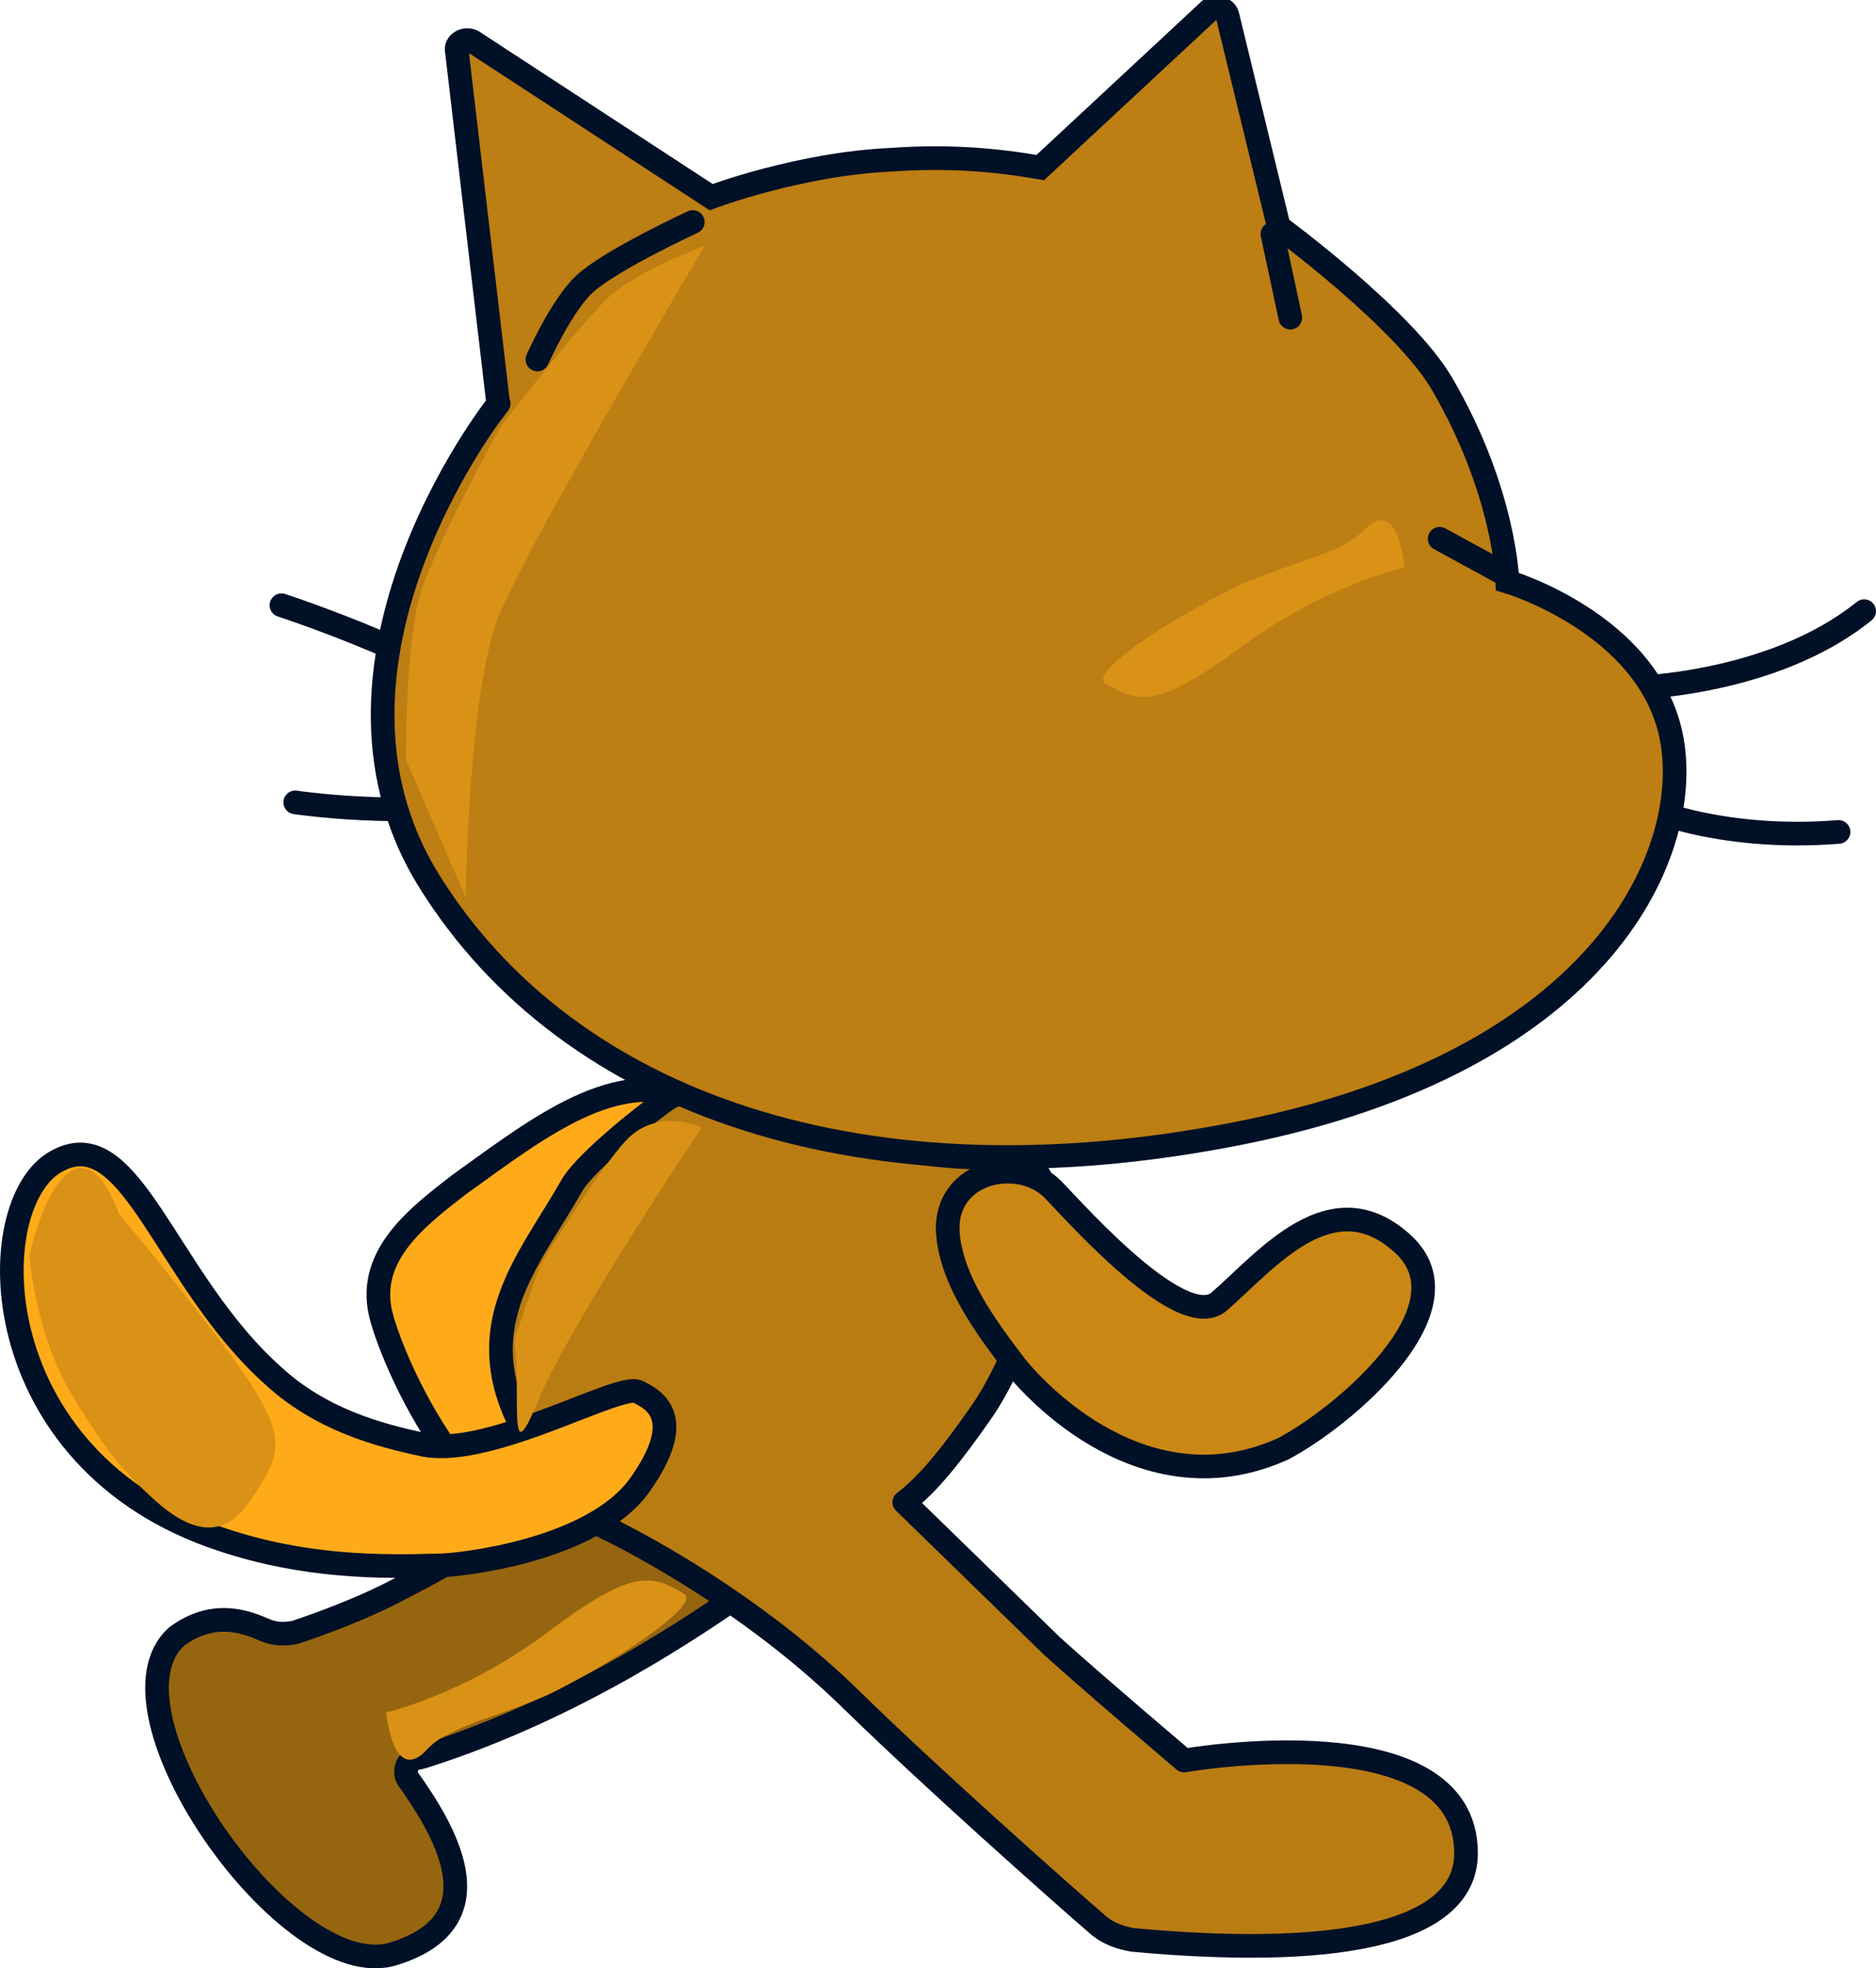 <svg version="1.1" xmlns="http://www.w3.org/2000/svg" xmlns:xlink="http://www.w3.org/1999/xlink" width="95.179" height="99.841" viewBox="0,0,95.179,99.841"><g transform="translate(-192.321,-130.501)"><g data-paper-data="{&quot;isPaintingLayer&quot;:true}" stroke="#001026" stroke-miterlimit="10" stroke-dasharray="" stroke-dashoffset="0" style="mix-blend-mode: normal"><path d="M222.2,198.4c2.2,2.8 5.6,6.3 1.3,9.2c-5.9,3.3 -10.8,-6.7 -11.8,-10.2c-0.9,-3.1 1.7,-5.1 3.9,-6.8c4.3,-3.1 7.9,-5.9 11.9,-4.4c5,1.8 1.4,5.8 -1.1,7.6c-1.5,1.1 -3,2.3 -4.1,3c-0.3,0.5 -0.4,1.1 -0.1,1.6z" fill="#ffab19" fill-rule="evenodd" stroke-width="1.2" stroke-linecap="round" stroke-linejoin="round"/><path d="M206.6,161.2c0,0 8.6,2.8 12.1,5.9" fill="none" fill-rule="evenodd" stroke-width="1.2" stroke-linecap="round" stroke-linejoin="round"/><path d="M219,170.6c-4.3,1.7 -11.7,0.6 -11.7,0.6" fill="none" fill-rule="evenodd" stroke-width="1.2" stroke-linecap="round" stroke-linejoin="round"/><path d="M285.6,172.7c-6.3,0.5 -10.2,-1.4 -10.2,-1.4" fill="none" fill-rule="evenodd" stroke-width="1.2" stroke-linecap="round" stroke-linejoin="round"/><path d="M286.9,161.5c-4.7,3.8 -11.9,3.9 -11.9,3.9" fill="none" fill-rule="evenodd" stroke-width="1.2" stroke-linecap="round" stroke-linejoin="round"/><path d="M229.7,211.5c-1.8,1.2 -8,5.6 -15.9,8.1l-0.4,0.1c-0.4,0.1 -0.6,0.6 -0.4,1c1.7,2.4 4.8,7.2 -0.7,8.9c-5.3,1.7 -15.2,-12.4 -11,-16.1c1.9,-1.4 3.6,-0.7 4.5,-0.3c0.5,0.2 1,0.2 1.5,0.1c1.2,-0.4 3.4,-1.2 5.1,-2.1c4.3,-2.2 5.3,-3.1 7.3,-4.6c2,-1.5 6.6,-5.2 10.3,-2c3.2,2.7 1.4,5.7 -0.3,6.9z" fill="#96650f" fill-rule="evenodd" stroke-width="1.2" stroke-linecap="round" stroke-linejoin="round"/><path d="M245.7,214c2.1,1.9 6.7,5.8 6.7,5.8c0,0 14.3,-2.5 14.3,4.7c0,4.3 -7.2,5.3 -16.9,4.4c-0.6,-0.1 -1.2,-0.3 -1.7,-0.7c-2.2,-1.9 -8.5,-7.5 -12.5,-11.4c-5.9,-5.8 -12.922,-8.994 -12.922,-8.994c-8.5,-8.3 -4.025,-12.406 -1.325,-17.206c0.8,-1.313 4.186,-3.942 4.906,-4.398c1.529,-0.968 5.162,1.482 9.242,2.298c3.4,0.5 5.4,0.8 7.6,0.7c3.3,-0.1 2.7,4.7 1.8,7.2c0,0 -1.4,3.7 -2.7,5.6c-1.6,2.3 -2.8,3.8 -4,4.7z" fill="#b97c13" fill-rule="evenodd" stroke-width="1.2" stroke-linecap="round" stroke-linejoin="round"/><path d="M253.7,131c0.3,-0.2 0.8,-0.1 0.9,0.3l2.6,10.7c0,0 6.4,4.7 8.3,8c3.2,5.5 3.3,10 3.3,10c0,0 7.1,2.1 8.3,7.8c1.2,5.7 -3.2,16.5 -22,20.2c-18.8,3.7 -33.9,-1.4 -41,-12.8c-7.1,-11.4 4.1,-25 3.5,-24.2l-2.1,-17.9c-0.1,-0.4 0.4,-0.7 0.8,-0.5l12.1,7.9c0,0 4.5,-1.7 9.2,-1.9c2.8,-0.2 5.2,0 7.5,0.4z" fill="#bd7e13" fill-rule="evenodd" stroke-width="1.2" stroke-linecap="butt" stroke-linejoin="miter"/><path d="M224.7,201.1c0.8,0.4 2.5,1.3 0.1,4.7c-2.4,3.4 -9.3,4.1 -10.1,4.1c-3.1,0.1 -6.9,0.1 -11.1,-1.3c-12.2,-4 -12.3,-17.1 -8.4,-19.2c3.8,-2.1 5.5,6 11,10.9c2.4,2.2 5.3,3 7.7,3.5c3.4,0.6 9.9,-3.2 10.8,-2.7z" fill="#ffab19" fill-rule="evenodd" stroke-width="1.2" stroke-linecap="round" stroke-linejoin="round"/><path d="M245.6,190.7c0.5,0.4 6.6,7.6 8.6,5.8c2.4,-2.1 5.7,-6.2 9.3,-2.9c3.6,3.3 -3.2,8.9 -6.1,10.4c-6.9,3.1 -12.5,-2.8 -13.7,-4.4c-1.2,-1.6 -3.3,-4.3 -3.3,-6.9c0.1,-2.8 3.5,-3.5 5.2,-2z" fill="#ca8714" fill-rule="evenodd" stroke-width="1.2" stroke-linecap="round" stroke-linejoin="round"/><path d="M256.876,142.369l0.909,4.244" fill="none" fill-rule="nonzero" stroke-width="1.2" stroke-linecap="round" stroke-linejoin="miter"/><path d="M227.469,141.763c0,0 -4.04,1.86 -5.436,3.095c-1.202,1.063 -2.446,3.878 -2.446,3.878" fill="none" fill-rule="nonzero" stroke-width="1.2" stroke-linecap="round" stroke-linejoin="miter"/><path d="M265.364,157.83l3.335,1.819" fill="none" fill-rule="nonzero" stroke-width="1.2" stroke-linecap="round" stroke-linejoin="miter"/><path d="M212.918,169.047c0,0 -0.033,-6.185 0.797,-8.63c0.968,-2.849 4.053,-8.347 4.053,-8.347c0,0 4.25,-5.472 5.51,-6.559c1.592,-1.372 4.797,-2.536 4.797,-2.536c0,0 -8.875,14.912 -10.437,18.743c-1.57,3.849 -1.689,14.301 -1.689,14.301z" fill="#da9216" fill-rule="nonzero" stroke-width="0" stroke-linecap="butt" stroke-linejoin="miter"/><path d="M218.412,198.462c0.968,-2.849 1.325,-3.8 1.325,-3.8c0,0 3.34,-5.472 4.601,-6.559c1.592,-1.372 3.584,-0.414 3.584,-0.414c0,0 -6.753,10.061 -8.315,13.892c-1.57,3.849 -0.812,-0.372 -1.195,-3.12z" fill="#da9216" fill-rule="nonzero" stroke-width="0" stroke-linecap="butt" stroke-linejoin="miter"/><path d="M193.815,194.205c0,0 0.612,-3.047 1.873,-4.134c1.592,-1.372 2.675,2.011 2.675,2.011c0,0 2.137,2.467 5.256,6.6c3.176,4.208 3.081,5.247 2.001,6.99c-0.709,1.144 -2.03,3.992 -5.418,0.949c-1.962,-1.762 -2.826,-3.05 -4.218,-5.345c-1.891,-3.118 -2.168,-7.071 -2.168,-7.071z" fill="#da9216" fill-rule="nonzero" stroke-width="0" stroke-linecap="butt" stroke-linejoin="miter"/><path d="M211.914,217.362c0,0 3.988,-0.918 8.13,-4.026c4.216,-3.164 5.255,-3.067 6.995,-1.982c0.738,0.46 -2.427,2.798 -6.44,4.878c-2.194,1.137 -5.492,1.773 -6.571,2.968c-1.768,1.958 -2.114,-1.838 -2.114,-1.838z" fill="#da9216" fill-rule="nonzero" stroke-width="0" stroke-linecap="butt" stroke-linejoin="miter"/><path d="M263.577,159.294c0,0 -3.997,0.877 -8.17,3.944c-0.68,0.5 -1.278,0.917 -1.81,1.26c-2.788,1.801 -3.753,1.577 -5.205,0.651c-0.734,-0.468 2.455,-2.774 6.488,-4.813c2.206,-1.115 5.509,-1.718 6.6,-2.902c1.787,-1.94 2.095,1.859 2.095,1.859z" fill="#da9216" fill-rule="nonzero" stroke-width="0" stroke-linecap="butt" stroke-linejoin="miter"/></g></g></svg>